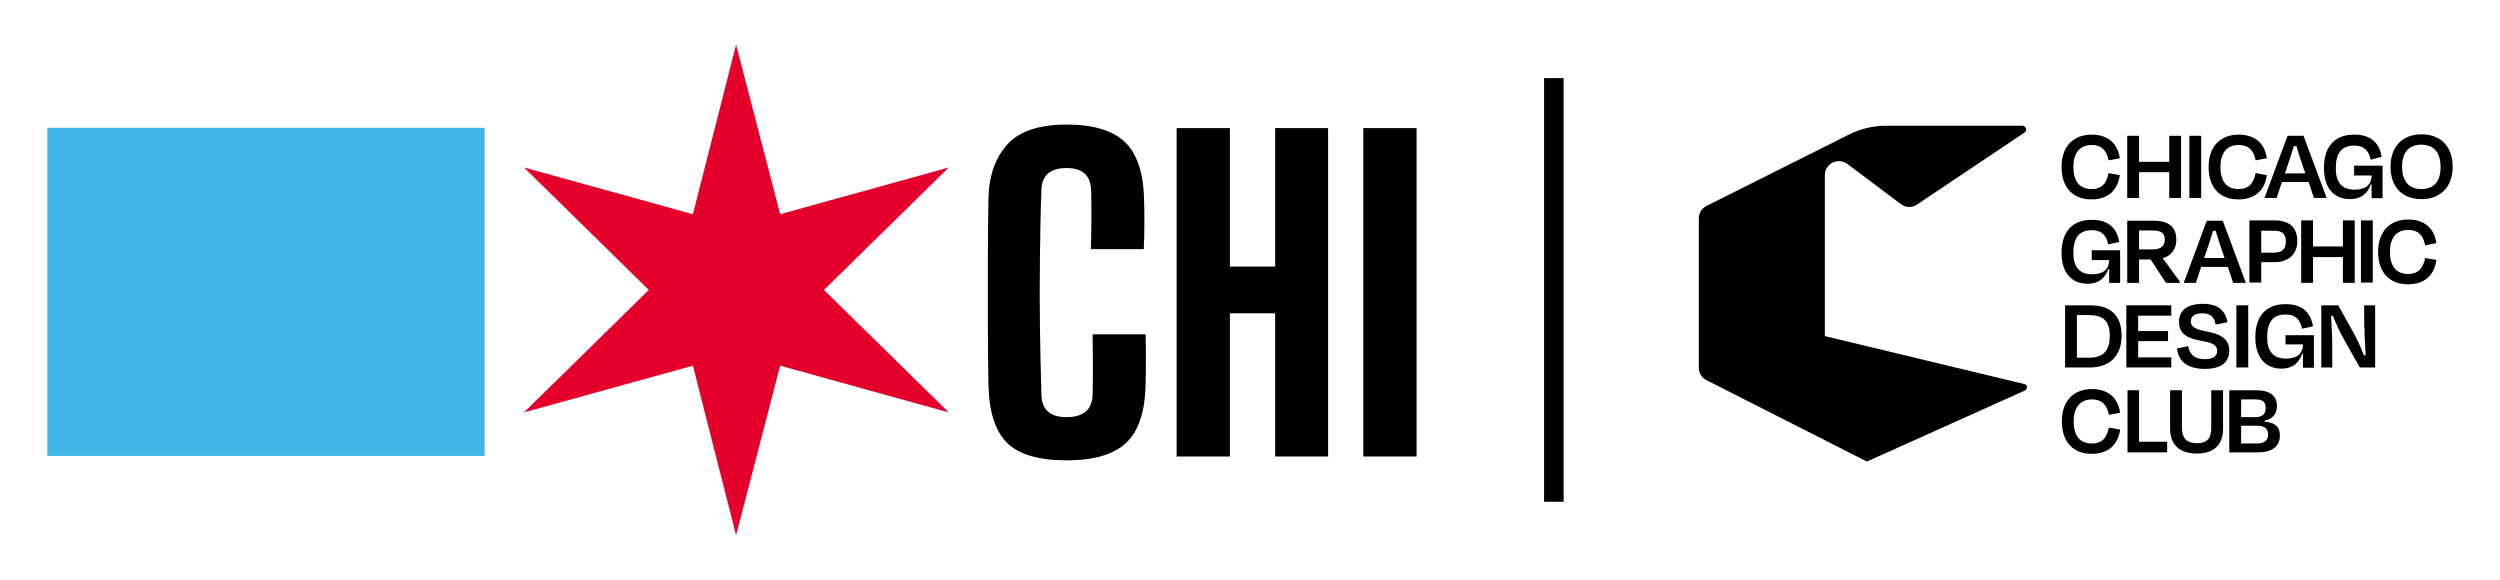 <?xml version="1.0" encoding="utf-8"?>
<!-- Generator: Adobe Illustrator 25.2.1, SVG Export Plug-In . SVG Version: 6.00 Build 0)  -->
<svg version="1.1" id="Layer_1" xmlns="http://www.w3.org/2000/svg" xmlns:xlink="http://www.w3.org/1999/xlink" x="0px" y="0px"
	 viewBox="0 0 845 196" style="enable-background:new 0 0 845 196;" xml:space="preserve">
<style type="text/css">
	.st0{fill:#41B6E6;}
	.st1{fill:#E4002B;}
</style>
<g>
	<rect x="16" y="43.2" class="st0" width="147.8" height="110.9"/>
	<polygon class="st1" points="263.7,72.4 248.8,15.1 234.2,72.4 177.1,56.6 219.3,98 177.1,139.4 234.2,123.6 248.8,180.9 
		263.7,123.6 320.7,139.4 278.5,98 320.7,56.6 	"/>
	<path d="M369.3,113.1c0,2.8,0.1,6.2,0.1,10.1c0,3.9,0,7.3-0.1,10.2c-0.1,5-3.1,7.6-8.8,7.6c-5.5,0-8.4-2.5-8.5-7.6
		c-0.2-7.1-0.4-14.7-0.5-22.6c-0.1-8-0.1-16,0-23.9c0.1-8,0.2-15.5,0.5-22.7c0.1-4.9,3-7.4,8.5-7.4c5.4,0,8.1,2.5,8.3,7.4
		c0.1,2.8,0.1,6.2,0.1,10c0,3.9-0.1,7.2-0.2,10h17.9c0.1-2.4,0.2-5.1,0.2-8.4c0-3.2,0-6-0.1-8.4c-0.2-9-2.4-15.5-6.5-19.4
		c-4.1-3.9-10.6-5.9-19.7-5.9c-9.2,0-15.9,2.2-20,6.7c-4.1,4.5-6.3,10.7-6.4,18.5c-0.1,6.1-0.2,12.9-0.2,20.3c0,7.4,0,14.9,0,22.3
		c0,7.4,0.1,14.2,0.2,20.2c0.2,9.1,2.3,15.6,6.3,19.6c4,3.9,10.7,5.9,20.1,5.9c9.2,0,16-2,20.1-5.9c4.2-3.9,6.4-10.4,6.6-19.6
		c0.1-2.7,0.1-5.5,0.1-8.6s0-5.9-0.1-8.5H369.3z"/>
	<polygon points="431,90.1 415.7,90.1 415.7,43.3 397.7,43.3 397.7,154.3 415.7,154.3 415.7,105.9 431,105.9 431,154.3 448.9,154.3 
		448.9,43.3 431,43.3 	"/>
	<rect x="460.8" y="43.3" width="18" height="111"/>
	<rect x="521.9" y="26.4" width="6.6" height="143.2"/>
	<path d="M684.2,129.8l-67.4-16.2V59.2c0-3.9,4.4-6.1,7.6-3.8L642.5,69c1.6,1.2,3.8,1.3,5.5,0.1l36.3-24.3c0.6-0.4,0.7-1.2,0.3-1.7
		c-0.2-0.3-0.6-0.6-1-0.6h-46.2c-4.2,0-8.3,1-12.1,2.8l-48.5,24.3c-1.6,0.8-2.6,2.4-2.6,4.2v50.5c0,1.8,1,3.4,2.6,4.2l54.2,27.5
		l53.4-24c0.6-0.3,0.9-1,0.6-1.7C684.9,130.1,684.5,129.9,684.2,129.8z"/>
	<path d="M706.9,67.4c5.6,0,8.9-3.1,9.6-8.2l-3.8-0.7c-0.7,3.5-2.3,5.4-5.8,5.4c-4.2,0-6.1-2.9-6.1-7.5c0-4.3,1.9-7.4,6.2-7.4
		c3.3,0,5.1,1.9,5.7,5.2l3.8-0.7c-0.7-5-4-8-9.5-8c-6.3,0-10.2,4.1-10.2,10.9S700.5,67.4,706.9,67.4z"/>
	<polygon points="723,58.2 733.2,58.2 733.2,66.9 737.2,66.9 737.2,45.9 733.2,45.9 733.2,54.7 723,54.7 723,45.9 719,45.9 
		719,66.9 723,66.9 	"/>
	<rect x="740" y="45.9" width="4" height="21"/>
	<path d="M756.6,67.4c5.6,0,8.9-3.1,9.6-8.2l-3.8-0.7c-0.7,3.5-2.3,5.4-5.8,5.4c-4.2,0-6.1-2.9-6.1-7.5c0-4.3,1.9-7.4,6.2-7.4
		c3.3,0,5.1,1.9,5.7,5.2l3.8-0.7c-0.7-5-4-8-9.5-8c-6.3,0-10.2,4.1-10.2,10.9S750.1,67.4,756.6,67.4z"/>
	<path d="M769.5,66.9l1.8-5.4h9l1.8,5.4h4.3l-7.8-21h-5.4l-7.8,21H769.5z M773.2,56c0.7-2.1,1.5-4.5,2.1-6.6h0.9
		c0.6,2.1,1.4,4.5,2.1,6.6l0.9,2.6h-6.9L773.2,56z"/>
	<path d="M794.3,67.3c4,0,6.1-2.2,7-5h0.3v4.7h3.7v-11h-9.6v3.3h5.9c0,2.4-1.2,4.8-5.8,4.8c-4.5,0-6.3-2.8-6.3-7.2
		c0-4.8,1.7-7.7,6.2-7.7c3.3,0,4.9,1.6,5.6,4.8L805,53c-0.8-4.8-3.7-7.5-9.3-7.5c-6.8,0-10.2,4.3-10.2,11.2
		C785.4,63.7,789.1,67.3,794.3,67.3z"/>
	<path d="M818.5,45.4c-6.6,0-10.5,4.3-10.5,10.9c0,6.7,3.7,11,10.5,11c6.7,0,10.5-4.4,10.5-11C829,49.7,825.1,45.4,818.5,45.4z
		 M818.4,63.9c-4.5,0-6.5-3-6.5-7.6c0-4.4,2-7.4,6.5-7.4c4.5,0,6.5,3,6.5,7.4C825,60.9,823,63.9,818.4,63.9z"/>
	<path d="M705.6,95.9c4,0,6.1-2.2,7-5h0.3v4.7h3.7v-11H707v3.3h5.9c0,2.4-1.2,4.8-5.8,4.8c-4.5,0-6.3-2.8-6.3-7.2
		c0-4.8,1.7-7.7,6.2-7.7c3.3,0,4.9,1.6,5.6,4.8l3.7-0.8c-0.8-4.8-3.7-7.5-9.3-7.5c-6.8,0-10.2,4.3-10.2,11.2
		C696.8,92.4,700.4,95.9,705.6,95.9z"/>
	<path d="M723,87.7h3.9l5.2,7.9h4.7v-0.4l-5.8-7.9c2.9-0.9,4.6-3,4.6-6.3c0-4.2-2.5-6.4-7.7-6.4H719v21h4V87.7z M723,77.9h4.6
		c3,0,4.1,1,4.1,3.1c0,2.2-1.4,3.3-4.2,3.3H723V77.9z"/>
	<path d="M744,90.2h9l1.8,5.4h4.3l-7.8-21h-5.4l-7.8,21h4.1L744,90.2z M745.9,84.6c0.7-2.1,1.5-4.5,2.1-6.6h0.9
		c0.6,2.1,1.4,4.5,2.1,6.6l0.9,2.6h-6.9L745.9,84.6z"/>
	<path d="M760.3,74.5v21h4v-6.9v0h4.6c4.9,0,7.6-3,7.6-7c0-4.7-2.6-7.1-7.8-7.1H760.3z M772.6,81.7c0,2.5-1.2,3.7-4.2,3.7h-4.1v-7.4
		h4.1C771.5,77.9,772.6,79.1,772.6,81.7z"/>
	<polygon points="795.9,95.6 795.9,74.5 791.9,74.5 791.9,83.3 781.8,83.3 781.8,74.5 777.8,74.5 777.8,95.6 781.8,95.6 781.8,86.9 
		791.9,86.9 791.9,95.6 	"/>
	<rect x="798" y="74.5" width="4" height="21"/>
	<path d="M813.9,92.6c-4.2,0-6.1-2.9-6.1-7.5c0-4.3,1.9-7.4,6.2-7.4c3.3,0,5.1,1.9,5.7,5.2l3.8-0.7c-0.7-5-4-8-9.5-8
		c-6.3,0-10.2,4.1-10.2,10.9s3.7,11,10.1,11c5.6,0,8.9-3.1,9.6-8.2l-3.8-0.7C819,90.7,817.4,92.6,813.9,92.6z"/>
	<path d="M706.5,103.2h-8.5v21h8.5c6.6,0,10.6-4,10.6-10.7C717.1,106.9,713.7,103.2,706.5,103.2z M706.2,120.9h-4.2v-14.4h4
		c5,0,7.1,2.1,7.1,7C713.1,118.3,711.1,120.9,706.2,120.9z"/>
	<polygon points="733.9,120.8 722.7,120.8 722.7,115.3 732.8,115.3 732.8,111.9 722.7,111.9 722.7,106.7 733.9,106.7 733.9,103.2 
		718.7,103.2 718.7,124.2 733.9,124.2 	"/>
	<path d="M745.7,112c-4.4-0.8-5.2-1.9-5.2-3.4c0-1.7,1.3-2.7,3.9-2.7c2.9,0,4,1.3,4.5,3.8l4-0.8c-0.7-3.7-2.9-6.2-8.3-6.2
		s-8.1,2.3-8.1,6.1c0,3.3,1.8,5.5,7.6,6.4c4.1,0.7,5.3,1.6,5.3,3.4c0,1.7-1.3,2.8-4.2,2.8c-3.2,0-5.1-1.4-5.6-4.4l-3.8,0.8
		c0.5,3.9,2.9,6.8,9.3,6.9c5.9,0,8.4-2.4,8.4-6.3C753.4,115.4,751.9,113.1,745.7,112z"/>
	<rect x="755.9" y="103.2" width="4" height="21"/>
	<path d="M772.5,116.4h5.9c0,2.4-1.2,4.8-5.8,4.8c-4.5,0-6.3-2.8-6.3-7.2c0-4.8,1.7-7.7,6.2-7.7c3.3,0,4.9,1.6,5.6,4.8l3.7-0.8
		c-0.8-4.8-3.7-7.5-9.3-7.5c-6.8,0-10.2,4.3-10.2,11.2c0,7,3.6,10.6,8.8,10.6c4,0,6.1-2.2,7-5h0.3v4.7h3.7v-11h-9.6V116.4z"/>
	<path d="M799.2,110.5c0,2.8,0.2,6.6,0.4,9.6l-0.6,0c-0.9-2.4-2.5-6-4.1-8.7l-4.6-8.2h-5.7v21h3.7V117c0-2.8-0.2-7.2-0.4-10.2
		l0.6-0.1c1,2.5,2.5,5.8,3.7,7.9l5.4,9.6h5.2v-21h-3.7V110.5z"/>
	<path d="M707,149.9c-4.2,0-6.1-2.9-6.1-7.5c0-4.3,1.9-7.4,6.2-7.4c3.3,0,5.1,1.9,5.7,5.2l3.8-0.7c-0.7-5-4-8-9.5-8
		c-6.3,0-10.2,4.1-10.2,10.9s3.7,11,10.1,11c5.6,0,8.9-3.1,9.6-8.2l-3.8-0.7C712.1,148,710.5,149.9,707,149.9z"/>
	<polygon points="723,131.9 719.1,131.9 719.1,152.9 732.5,152.9 732.5,149.3 723,149.3 	"/>
	<path d="M747.4,144.6c0,3.2-1.1,5.2-4.8,5.2c-3.9,0-5.1-2.1-5.1-5.3v-12.6h-4v13c0,5.5,3.3,8.4,9.1,8.4c5.7,0,8.8-3,8.8-8.4v-13h-4
		V144.6z"/>
	<path d="M765.4,142.5v-0.3c2.7-0.6,4.2-2.2,4.2-4.9c0-3.6-2.3-5.4-7.3-5.4h-8.8h0v21h9.6c5.3,0,7.5-2.3,7.5-5.7
		C770.6,144.2,769.1,142.9,765.4,142.5z M757.5,135L757.5,135l4.9,0c2.4,0,3.4,0.9,3.4,2.9c0,2.3-1.4,3.1-3.6,3.1h-4.7V135z
		 M763,149.9h-5.5v-6v0h5.3c2.9,0,3.8,1.1,3.8,3C766.7,148.6,765.5,149.9,763,149.9z"/>
</g>
</svg>
